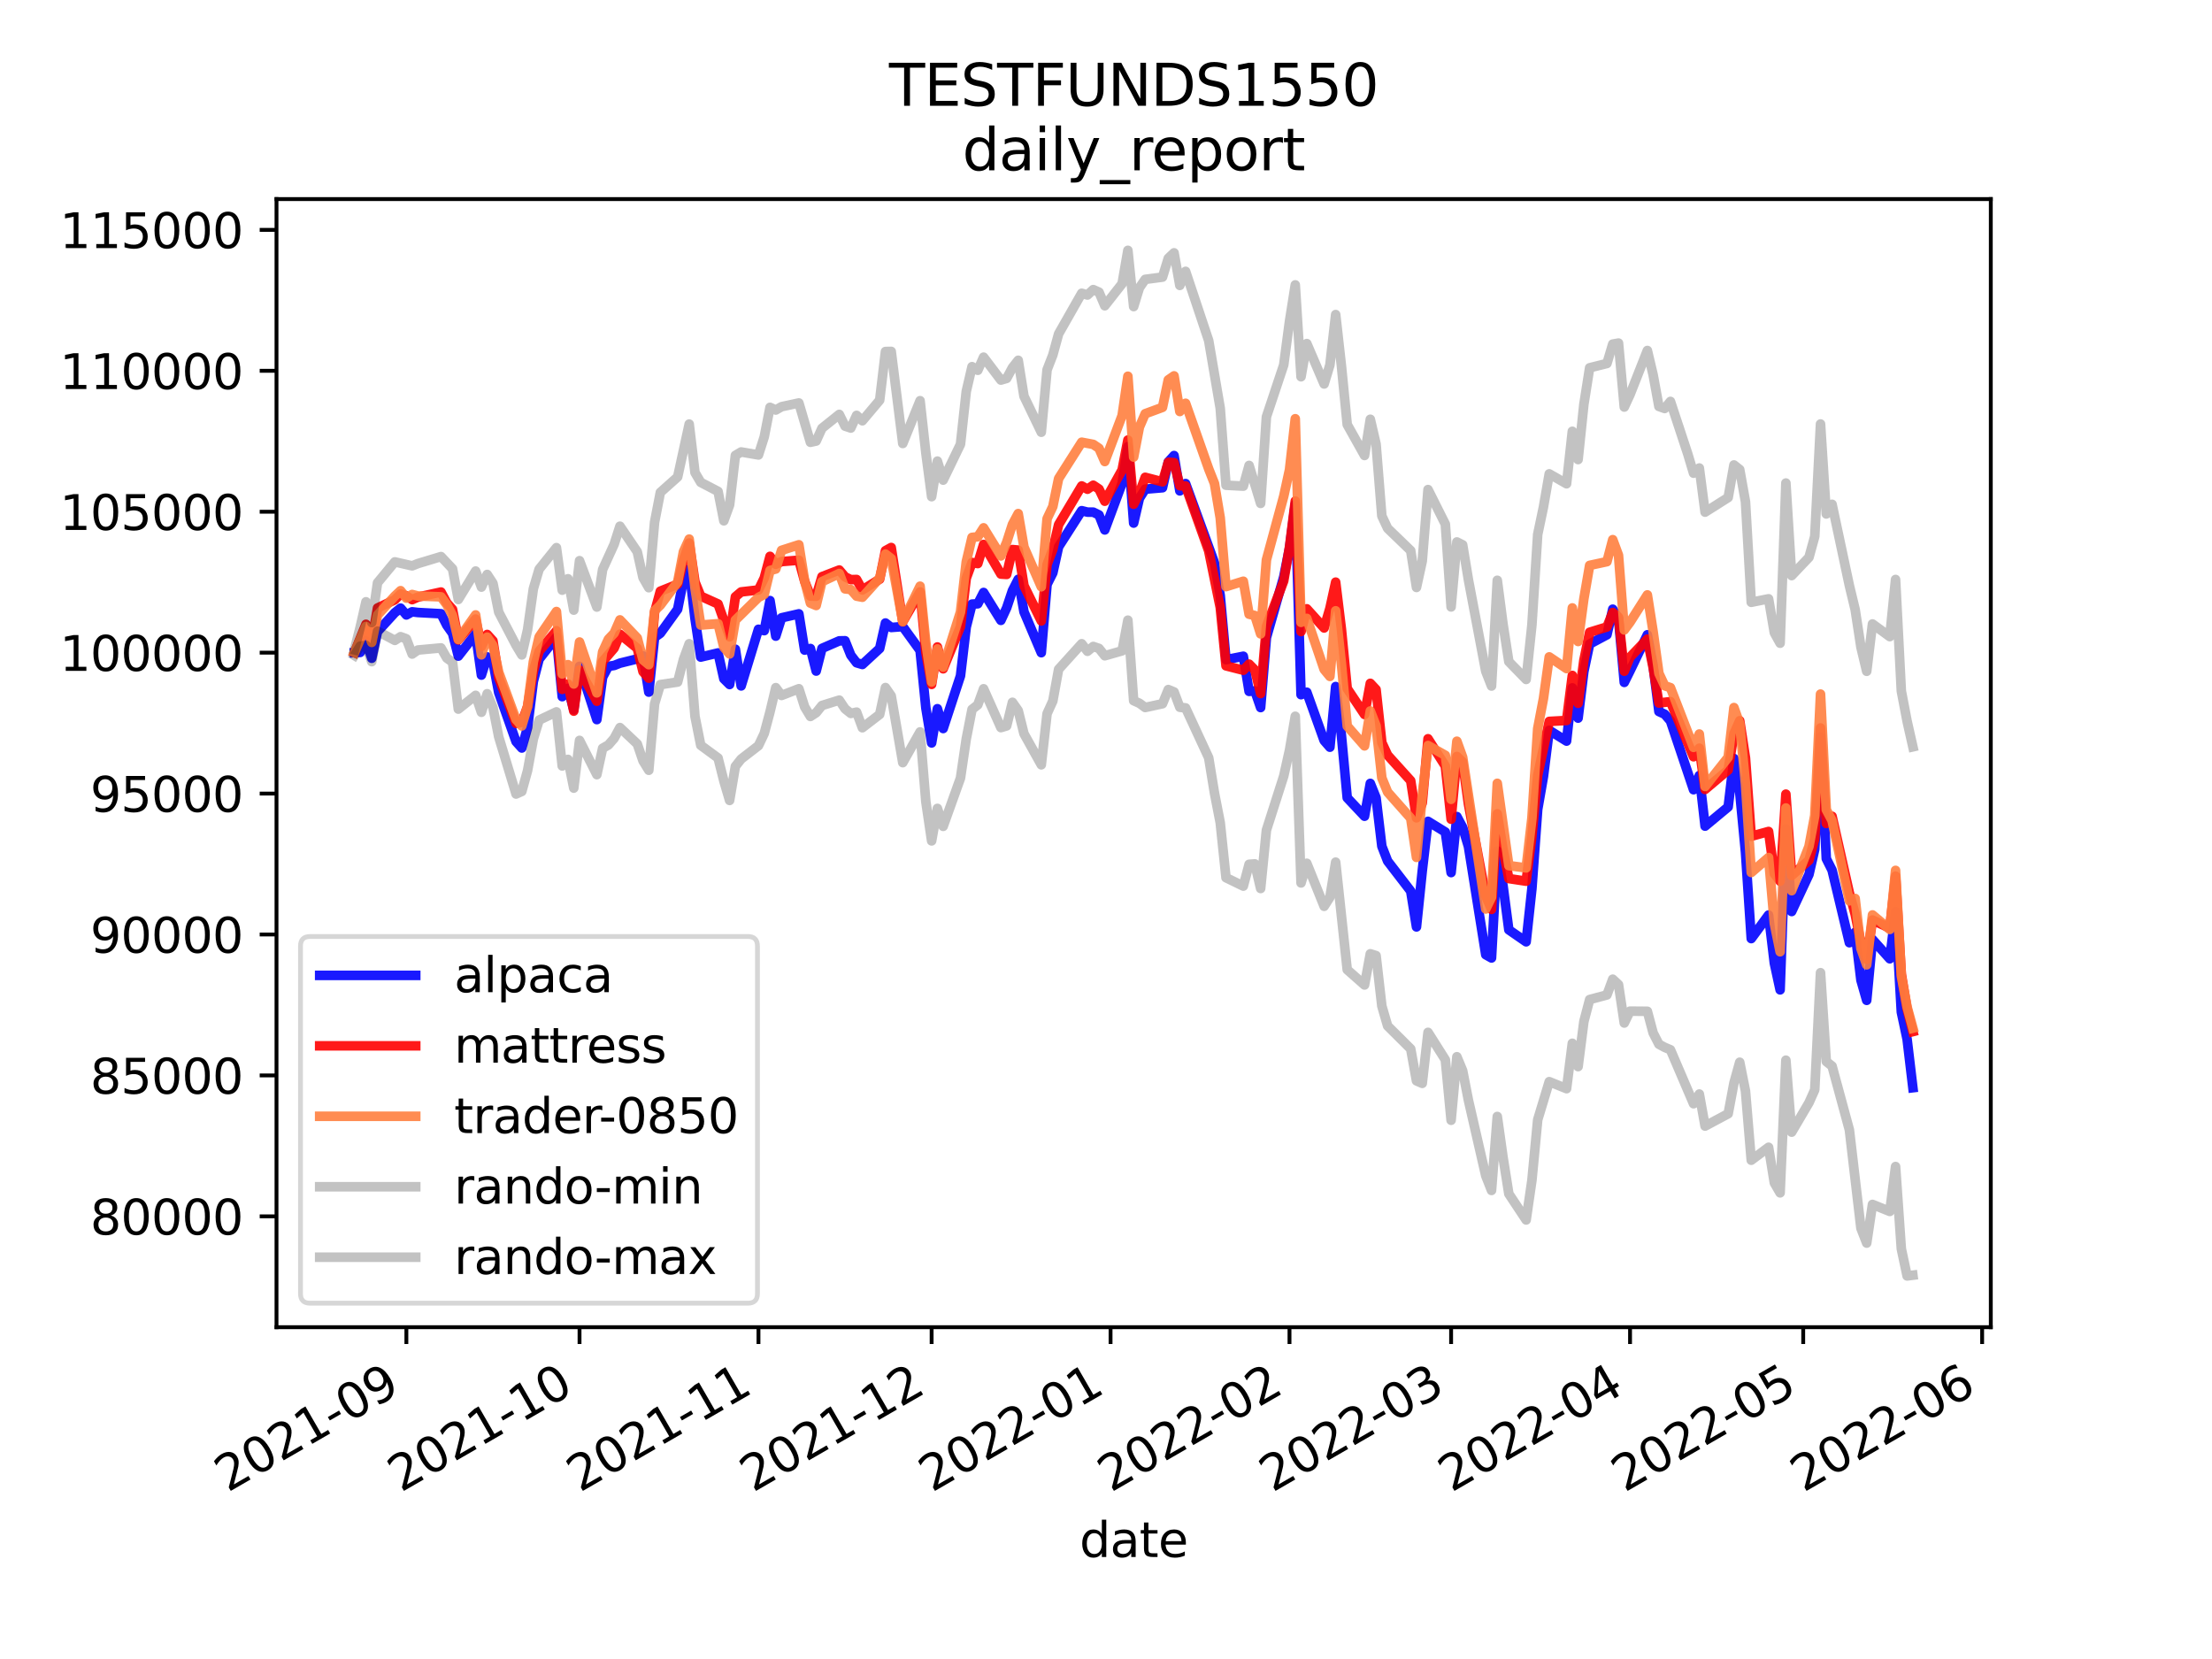 <?xml version="1.0" encoding="utf-8" standalone="no"?>
<!DOCTYPE svg PUBLIC "-//W3C//DTD SVG 1.1//EN"
  "http://www.w3.org/Graphics/SVG/1.1/DTD/svg11.dtd">
<svg height="345.6pt" version="1.1" viewBox="0 0 460.8 345.6" width="460.8pt" xmlns="http://www.w3.org/2000/svg" xmlns:xlink="http://www.w3.org/1999/xlink">
 <defs>
  <style type="text/css">*{stroke-linecap:butt;stroke-linejoin:round;}</style>
 </defs>
 <g id="figure_1">
  <g id="patch_1">
   <path d="M 0 345.6 
L 460.8 345.6 
L 460.8 0 
L 0 0 
z
" style="fill:#ffffff;"/>
  </g>
  <g id="axes_1">
   <g id="patch_2">
    <path d="M 57.6 276.48 
L 414.72 276.48 
L 414.72 41.472 
L 57.6 41.472 
z
" style="fill:#ffffff;"/>
   </g>
   <g id="matplotlib.axis_1">
    <g id="xtick_1">
     <g id="line2d_1">
      <defs>
       <path d="M 0 0 
L 0 3.5 
" id="m9e37eaf650" style="stroke:#000000;stroke-width:0.8;"/>
      </defs>
      <g>
       <use style="stroke:#000000;stroke-width:0.8;" x="84.655" xlink:href="#m9e37eaf650" y="276.48"/>
      </g>
     </g>
     <g id="text_1">
      <!-- 2021-09 -->
      <g transform="translate(47.43 310.952)rotate(-30)scale(0.1 -0.1)">
       <defs>
        <path d="M 1228 531 
L 3431 531 
L 3431 0 
L 469 0 
L 469 531 
Q 828 903 1448 1529 
Q 2069 2156 2228 2338 
Q 2531 2678 2651 2914 
Q 2772 3150 2772 3378 
Q 2772 3750 2511 3984 
Q 2250 4219 1831 4219 
Q 1534 4219 1204 4116 
Q 875 4013 500 3803 
L 500 4441 
Q 881 4594 1212 4672 
Q 1544 4750 1819 4750 
Q 2544 4750 2975 4387 
Q 3406 4025 3406 3419 
Q 3406 3131 3298 2873 
Q 3191 2616 2906 2266 
Q 2828 2175 2409 1742 
Q 1991 1309 1228 531 
z
" id="DejaVuSans-32" transform="scale(0.016)"/>
        <path d="M 2034 4250 
Q 1547 4250 1301 3770 
Q 1056 3291 1056 2328 
Q 1056 1369 1301 889 
Q 1547 409 2034 409 
Q 2525 409 2770 889 
Q 3016 1369 3016 2328 
Q 3016 3291 2770 3770 
Q 2525 4250 2034 4250 
z
M 2034 4750 
Q 2819 4750 3233 4129 
Q 3647 3509 3647 2328 
Q 3647 1150 3233 529 
Q 2819 -91 2034 -91 
Q 1250 -91 836 529 
Q 422 1150 422 2328 
Q 422 3509 836 4129 
Q 1250 4750 2034 4750 
z
" id="DejaVuSans-30" transform="scale(0.016)"/>
        <path d="M 794 531 
L 1825 531 
L 1825 4091 
L 703 3866 
L 703 4441 
L 1819 4666 
L 2450 4666 
L 2450 531 
L 3481 531 
L 3481 0 
L 794 0 
L 794 531 
z
" id="DejaVuSans-31" transform="scale(0.016)"/>
        <path d="M 313 2009 
L 1997 2009 
L 1997 1497 
L 313 1497 
L 313 2009 
z
" id="DejaVuSans-2d" transform="scale(0.016)"/>
        <path d="M 703 97 
L 703 672 
Q 941 559 1184 500 
Q 1428 441 1663 441 
Q 2288 441 2617 861 
Q 2947 1281 2994 2138 
Q 2813 1869 2534 1725 
Q 2256 1581 1919 1581 
Q 1219 1581 811 2004 
Q 403 2428 403 3163 
Q 403 3881 828 4315 
Q 1253 4750 1959 4750 
Q 2769 4750 3195 4129 
Q 3622 3509 3622 2328 
Q 3622 1225 3098 567 
Q 2575 -91 1691 -91 
Q 1453 -91 1209 -44 
Q 966 3 703 97 
z
M 1959 2075 
Q 2384 2075 2632 2365 
Q 2881 2656 2881 3163 
Q 2881 3666 2632 3958 
Q 2384 4250 1959 4250 
Q 1534 4250 1286 3958 
Q 1038 3666 1038 3163 
Q 1038 2656 1286 2365 
Q 1534 2075 1959 2075 
z
" id="DejaVuSans-39" transform="scale(0.016)"/>
       </defs>
       <use xlink:href="#DejaVuSans-32"/>
       <use x="63.623" xlink:href="#DejaVuSans-30"/>
       <use x="127.246" xlink:href="#DejaVuSans-32"/>
       <use x="190.869" xlink:href="#DejaVuSans-31"/>
       <use x="254.492" xlink:href="#DejaVuSans-2d"/>
       <use x="290.576" xlink:href="#DejaVuSans-30"/>
       <use x="354.199" xlink:href="#DejaVuSans-39"/>
      </g>
     </g>
    </g>
    <g id="xtick_2">
     <g id="line2d_2">
      <g>
       <use style="stroke:#000000;stroke-width:0.8;" x="120.727" xlink:href="#m9e37eaf650" y="276.48"/>
      </g>
     </g>
     <g id="text_2">
      <!-- 2021-10 -->
      <g transform="translate(83.502 310.952)rotate(-30)scale(0.1 -0.1)">
       <use xlink:href="#DejaVuSans-32"/>
       <use x="63.623" xlink:href="#DejaVuSans-30"/>
       <use x="127.246" xlink:href="#DejaVuSans-32"/>
       <use x="190.869" xlink:href="#DejaVuSans-31"/>
       <use x="254.492" xlink:href="#DejaVuSans-2d"/>
       <use x="290.576" xlink:href="#DejaVuSans-31"/>
       <use x="354.199" xlink:href="#DejaVuSans-30"/>
      </g>
     </g>
    </g>
    <g id="xtick_3">
     <g id="line2d_3">
      <g>
       <use style="stroke:#000000;stroke-width:0.8;" x="158.002" xlink:href="#m9e37eaf650" y="276.48"/>
      </g>
     </g>
     <g id="text_3">
      <!-- 2021-11 -->
      <g transform="translate(120.778 310.952)rotate(-30)scale(0.1 -0.1)">
       <use xlink:href="#DejaVuSans-32"/>
       <use x="63.623" xlink:href="#DejaVuSans-30"/>
       <use x="127.246" xlink:href="#DejaVuSans-32"/>
       <use x="190.869" xlink:href="#DejaVuSans-31"/>
       <use x="254.492" xlink:href="#DejaVuSans-2d"/>
       <use x="290.576" xlink:href="#DejaVuSans-31"/>
       <use x="354.199" xlink:href="#DejaVuSans-31"/>
      </g>
     </g>
    </g>
    <g id="xtick_4">
     <g id="line2d_4">
      <g>
       <use style="stroke:#000000;stroke-width:0.8;" x="194.075" xlink:href="#m9e37eaf650" y="276.48"/>
      </g>
     </g>
     <g id="text_4">
      <!-- 2021-12 -->
      <g transform="translate(156.85 310.952)rotate(-30)scale(0.1 -0.1)">
       <use xlink:href="#DejaVuSans-32"/>
       <use x="63.623" xlink:href="#DejaVuSans-30"/>
       <use x="127.246" xlink:href="#DejaVuSans-32"/>
       <use x="190.869" xlink:href="#DejaVuSans-31"/>
       <use x="254.492" xlink:href="#DejaVuSans-2d"/>
       <use x="290.576" xlink:href="#DejaVuSans-31"/>
       <use x="354.199" xlink:href="#DejaVuSans-32"/>
      </g>
     </g>
    </g>
    <g id="xtick_5">
     <g id="line2d_5">
      <g>
       <use style="stroke:#000000;stroke-width:0.8;" x="231.35" xlink:href="#m9e37eaf650" y="276.48"/>
      </g>
     </g>
     <g id="text_5">
      <!-- 2022-01 -->
      <g transform="translate(194.125 310.952)rotate(-30)scale(0.1 -0.1)">
       <use xlink:href="#DejaVuSans-32"/>
       <use x="63.623" xlink:href="#DejaVuSans-30"/>
       <use x="127.246" xlink:href="#DejaVuSans-32"/>
       <use x="190.869" xlink:href="#DejaVuSans-32"/>
       <use x="254.492" xlink:href="#DejaVuSans-2d"/>
       <use x="290.576" xlink:href="#DejaVuSans-30"/>
       <use x="354.199" xlink:href="#DejaVuSans-31"/>
      </g>
     </g>
    </g>
    <g id="xtick_6">
     <g id="line2d_6">
      <g>
       <use style="stroke:#000000;stroke-width:0.8;" x="268.625" xlink:href="#m9e37eaf650" y="276.48"/>
      </g>
     </g>
     <g id="text_6">
      <!-- 2022-02 -->
      <g transform="translate(231.401 310.952)rotate(-30)scale(0.1 -0.1)">
       <use xlink:href="#DejaVuSans-32"/>
       <use x="63.623" xlink:href="#DejaVuSans-30"/>
       <use x="127.246" xlink:href="#DejaVuSans-32"/>
       <use x="190.869" xlink:href="#DejaVuSans-32"/>
       <use x="254.492" xlink:href="#DejaVuSans-2d"/>
       <use x="290.576" xlink:href="#DejaVuSans-30"/>
       <use x="354.199" xlink:href="#DejaVuSans-32"/>
      </g>
     </g>
    </g>
    <g id="xtick_7">
     <g id="line2d_7">
      <g>
       <use style="stroke:#000000;stroke-width:0.8;" x="302.293" xlink:href="#m9e37eaf650" y="276.48"/>
      </g>
     </g>
     <g id="text_7">
      <!-- 2022-03 -->
      <g transform="translate(265.069 310.952)rotate(-30)scale(0.1 -0.1)">
       <defs>
        <path d="M 2597 2516 
Q 3050 2419 3304 2112 
Q 3559 1806 3559 1356 
Q 3559 666 3084 287 
Q 2609 -91 1734 -91 
Q 1441 -91 1130 -33 
Q 819 25 488 141 
L 488 750 
Q 750 597 1062 519 
Q 1375 441 1716 441 
Q 2309 441 2620 675 
Q 2931 909 2931 1356 
Q 2931 1769 2642 2001 
Q 2353 2234 1838 2234 
L 1294 2234 
L 1294 2753 
L 1863 2753 
Q 2328 2753 2575 2939 
Q 2822 3125 2822 3475 
Q 2822 3834 2567 4026 
Q 2313 4219 1838 4219 
Q 1578 4219 1281 4162 
Q 984 4106 628 3988 
L 628 4550 
Q 988 4650 1302 4700 
Q 1616 4750 1894 4750 
Q 2613 4750 3031 4423 
Q 3450 4097 3450 3541 
Q 3450 3153 3228 2886 
Q 3006 2619 2597 2516 
z
" id="DejaVuSans-33" transform="scale(0.016)"/>
       </defs>
       <use xlink:href="#DejaVuSans-32"/>
       <use x="63.623" xlink:href="#DejaVuSans-30"/>
       <use x="127.246" xlink:href="#DejaVuSans-32"/>
       <use x="190.869" xlink:href="#DejaVuSans-32"/>
       <use x="254.492" xlink:href="#DejaVuSans-2d"/>
       <use x="290.576" xlink:href="#DejaVuSans-30"/>
       <use x="354.199" xlink:href="#DejaVuSans-33"/>
      </g>
     </g>
    </g>
    <g id="xtick_8">
     <g id="line2d_8">
      <g>
       <use style="stroke:#000000;stroke-width:0.8;" x="339.568" xlink:href="#m9e37eaf650" y="276.48"/>
      </g>
     </g>
     <g id="text_8">
      <!-- 2022-04 -->
      <g transform="translate(302.344 310.952)rotate(-30)scale(0.1 -0.1)">
       <defs>
        <path d="M 2419 4116 
L 825 1625 
L 2419 1625 
L 2419 4116 
z
M 2253 4666 
L 3047 4666 
L 3047 1625 
L 3713 1625 
L 3713 1100 
L 3047 1100 
L 3047 0 
L 2419 0 
L 2419 1100 
L 313 1100 
L 313 1709 
L 2253 4666 
z
" id="DejaVuSans-34" transform="scale(0.016)"/>
       </defs>
       <use xlink:href="#DejaVuSans-32"/>
       <use x="63.623" xlink:href="#DejaVuSans-30"/>
       <use x="127.246" xlink:href="#DejaVuSans-32"/>
       <use x="190.869" xlink:href="#DejaVuSans-32"/>
       <use x="254.492" xlink:href="#DejaVuSans-2d"/>
       <use x="290.576" xlink:href="#DejaVuSans-30"/>
       <use x="354.199" xlink:href="#DejaVuSans-34"/>
      </g>
     </g>
    </g>
    <g id="xtick_9">
     <g id="line2d_9">
      <g>
       <use style="stroke:#000000;stroke-width:0.8;" x="375.641" xlink:href="#m9e37eaf650" y="276.48"/>
      </g>
     </g>
     <g id="text_9">
      <!-- 2022-05 -->
      <g transform="translate(338.416 310.952)rotate(-30)scale(0.1 -0.1)">
       <defs>
        <path d="M 691 4666 
L 3169 4666 
L 3169 4134 
L 1269 4134 
L 1269 2991 
Q 1406 3038 1543 3061 
Q 1681 3084 1819 3084 
Q 2600 3084 3056 2656 
Q 3513 2228 3513 1497 
Q 3513 744 3044 326 
Q 2575 -91 1722 -91 
Q 1428 -91 1123 -41 
Q 819 9 494 109 
L 494 744 
Q 775 591 1075 516 
Q 1375 441 1709 441 
Q 2250 441 2565 725 
Q 2881 1009 2881 1497 
Q 2881 1984 2565 2268 
Q 2250 2553 1709 2553 
Q 1456 2553 1204 2497 
Q 953 2441 691 2322 
L 691 4666 
z
" id="DejaVuSans-35" transform="scale(0.016)"/>
       </defs>
       <use xlink:href="#DejaVuSans-32"/>
       <use x="63.623" xlink:href="#DejaVuSans-30"/>
       <use x="127.246" xlink:href="#DejaVuSans-32"/>
       <use x="190.869" xlink:href="#DejaVuSans-32"/>
       <use x="254.492" xlink:href="#DejaVuSans-2d"/>
       <use x="290.576" xlink:href="#DejaVuSans-30"/>
       <use x="354.199" xlink:href="#DejaVuSans-35"/>
      </g>
     </g>
    </g>
    <g id="xtick_10">
     <g id="line2d_10">
      <g>
       <use style="stroke:#000000;stroke-width:0.8;" x="412.916" xlink:href="#m9e37eaf650" y="276.48"/>
      </g>
     </g>
     <g id="text_10">
      <!-- 2022-06 -->
      <g transform="translate(375.692 310.952)rotate(-30)scale(0.1 -0.1)">
       <defs>
        <path d="M 2113 2584 
Q 1688 2584 1439 2293 
Q 1191 2003 1191 1497 
Q 1191 994 1439 701 
Q 1688 409 2113 409 
Q 2538 409 2786 701 
Q 3034 994 3034 1497 
Q 3034 2003 2786 2293 
Q 2538 2584 2113 2584 
z
M 3366 4563 
L 3366 3988 
Q 3128 4100 2886 4159 
Q 2644 4219 2406 4219 
Q 1781 4219 1451 3797 
Q 1122 3375 1075 2522 
Q 1259 2794 1537 2939 
Q 1816 3084 2150 3084 
Q 2853 3084 3261 2657 
Q 3669 2231 3669 1497 
Q 3669 778 3244 343 
Q 2819 -91 2113 -91 
Q 1303 -91 875 529 
Q 447 1150 447 2328 
Q 447 3434 972 4092 
Q 1497 4750 2381 4750 
Q 2619 4750 2861 4703 
Q 3103 4656 3366 4563 
z
" id="DejaVuSans-36" transform="scale(0.016)"/>
       </defs>
       <use xlink:href="#DejaVuSans-32"/>
       <use x="63.623" xlink:href="#DejaVuSans-30"/>
       <use x="127.246" xlink:href="#DejaVuSans-32"/>
       <use x="190.869" xlink:href="#DejaVuSans-32"/>
       <use x="254.492" xlink:href="#DejaVuSans-2d"/>
       <use x="290.576" xlink:href="#DejaVuSans-30"/>
       <use x="354.199" xlink:href="#DejaVuSans-36"/>
      </g>
     </g>
    </g>
    <g id="text_11">
     <!-- date -->
     <g transform="translate(224.885 324.351)scale(0.1 -0.1)">
      <defs>
       <path d="M 2906 2969 
L 2906 4863 
L 3481 4863 
L 3481 0 
L 2906 0 
L 2906 525 
Q 2725 213 2448 61 
Q 2172 -91 1784 -91 
Q 1150 -91 751 415 
Q 353 922 353 1747 
Q 353 2572 751 3078 
Q 1150 3584 1784 3584 
Q 2172 3584 2448 3432 
Q 2725 3281 2906 2969 
z
M 947 1747 
Q 947 1113 1208 752 
Q 1469 391 1925 391 
Q 2381 391 2643 752 
Q 2906 1113 2906 1747 
Q 2906 2381 2643 2742 
Q 2381 3103 1925 3103 
Q 1469 3103 1208 2742 
Q 947 2381 947 1747 
z
" id="DejaVuSans-64" transform="scale(0.016)"/>
       <path d="M 2194 1759 
Q 1497 1759 1228 1600 
Q 959 1441 959 1056 
Q 959 750 1161 570 
Q 1363 391 1709 391 
Q 2188 391 2477 730 
Q 2766 1069 2766 1631 
L 2766 1759 
L 2194 1759 
z
M 3341 1997 
L 3341 0 
L 2766 0 
L 2766 531 
Q 2569 213 2275 61 
Q 1981 -91 1556 -91 
Q 1019 -91 701 211 
Q 384 513 384 1019 
Q 384 1609 779 1909 
Q 1175 2209 1959 2209 
L 2766 2209 
L 2766 2266 
Q 2766 2663 2505 2880 
Q 2244 3097 1772 3097 
Q 1472 3097 1187 3025 
Q 903 2953 641 2809 
L 641 3341 
Q 956 3463 1253 3523 
Q 1550 3584 1831 3584 
Q 2591 3584 2966 3190 
Q 3341 2797 3341 1997 
z
" id="DejaVuSans-61" transform="scale(0.016)"/>
       <path d="M 1172 4494 
L 1172 3500 
L 2356 3500 
L 2356 3053 
L 1172 3053 
L 1172 1153 
Q 1172 725 1289 603 
Q 1406 481 1766 481 
L 2356 481 
L 2356 0 
L 1766 0 
Q 1100 0 847 248 
Q 594 497 594 1153 
L 594 3053 
L 172 3053 
L 172 3500 
L 594 3500 
L 594 4494 
L 1172 4494 
z
" id="DejaVuSans-74" transform="scale(0.016)"/>
       <path d="M 3597 1894 
L 3597 1613 
L 953 1613 
Q 991 1019 1311 708 
Q 1631 397 2203 397 
Q 2534 397 2845 478 
Q 3156 559 3463 722 
L 3463 178 
Q 3153 47 2828 -22 
Q 2503 -91 2169 -91 
Q 1331 -91 842 396 
Q 353 884 353 1716 
Q 353 2575 817 3079 
Q 1281 3584 2069 3584 
Q 2775 3584 3186 3129 
Q 3597 2675 3597 1894 
z
M 3022 2063 
Q 3016 2534 2758 2815 
Q 2500 3097 2075 3097 
Q 1594 3097 1305 2825 
Q 1016 2553 972 2059 
L 3022 2063 
z
" id="DejaVuSans-65" transform="scale(0.016)"/>
      </defs>
      <use xlink:href="#DejaVuSans-64"/>
      <use x="63.477" xlink:href="#DejaVuSans-61"/>
      <use x="124.756" xlink:href="#DejaVuSans-74"/>
      <use x="163.965" xlink:href="#DejaVuSans-65"/>
     </g>
    </g>
   </g>
   <g id="matplotlib.axis_2">
    <g id="ytick_1">
     <g id="line2d_11">
      <defs>
       <path d="M 0 0 
L -3.5 0 
" id="m2af6ec11d7" style="stroke:#000000;stroke-width:0.8;"/>
      </defs>
      <g>
       <use style="stroke:#000000;stroke-width:0.8;" x="57.6" xlink:href="#m2af6ec11d7" y="253.387"/>
      </g>
     </g>
     <g id="text_12">
      <!-- 80000 -->
      <g transform="translate(18.788 257.186)scale(0.1 -0.1)">
       <defs>
        <path d="M 2034 2216 
Q 1584 2216 1326 1975 
Q 1069 1734 1069 1313 
Q 1069 891 1326 650 
Q 1584 409 2034 409 
Q 2484 409 2743 651 
Q 3003 894 3003 1313 
Q 3003 1734 2745 1975 
Q 2488 2216 2034 2216 
z
M 1403 2484 
Q 997 2584 770 2862 
Q 544 3141 544 3541 
Q 544 4100 942 4425 
Q 1341 4750 2034 4750 
Q 2731 4750 3128 4425 
Q 3525 4100 3525 3541 
Q 3525 3141 3298 2862 
Q 3072 2584 2669 2484 
Q 3125 2378 3379 2068 
Q 3634 1759 3634 1313 
Q 3634 634 3220 271 
Q 2806 -91 2034 -91 
Q 1263 -91 848 271 
Q 434 634 434 1313 
Q 434 1759 690 2068 
Q 947 2378 1403 2484 
z
M 1172 3481 
Q 1172 3119 1398 2916 
Q 1625 2713 2034 2713 
Q 2441 2713 2670 2916 
Q 2900 3119 2900 3481 
Q 2900 3844 2670 4047 
Q 2441 4250 2034 4250 
Q 1625 4250 1398 4047 
Q 1172 3844 1172 3481 
z
" id="DejaVuSans-38" transform="scale(0.016)"/>
       </defs>
       <use xlink:href="#DejaVuSans-38"/>
       <use x="63.623" xlink:href="#DejaVuSans-30"/>
       <use x="127.246" xlink:href="#DejaVuSans-30"/>
       <use x="190.869" xlink:href="#DejaVuSans-30"/>
       <use x="254.492" xlink:href="#DejaVuSans-30"/>
      </g>
     </g>
    </g>
    <g id="ytick_2">
     <g id="line2d_12">
      <g>
       <use style="stroke:#000000;stroke-width:0.8;" x="57.6" xlink:href="#m2af6ec11d7" y="224.029"/>
      </g>
     </g>
     <g id="text_13">
      <!-- 85000 -->
      <g transform="translate(18.788 227.829)scale(0.1 -0.1)">
       <use xlink:href="#DejaVuSans-38"/>
       <use x="63.623" xlink:href="#DejaVuSans-35"/>
       <use x="127.246" xlink:href="#DejaVuSans-30"/>
       <use x="190.869" xlink:href="#DejaVuSans-30"/>
       <use x="254.492" xlink:href="#DejaVuSans-30"/>
      </g>
     </g>
    </g>
    <g id="ytick_3">
     <g id="line2d_13">
      <g>
       <use style="stroke:#000000;stroke-width:0.8;" x="57.6" xlink:href="#m2af6ec11d7" y="194.672"/>
      </g>
     </g>
     <g id="text_14">
      <!-- 90000 -->
      <g transform="translate(18.788 198.471)scale(0.1 -0.1)">
       <use xlink:href="#DejaVuSans-39"/>
       <use x="63.623" xlink:href="#DejaVuSans-30"/>
       <use x="127.246" xlink:href="#DejaVuSans-30"/>
       <use x="190.869" xlink:href="#DejaVuSans-30"/>
       <use x="254.492" xlink:href="#DejaVuSans-30"/>
      </g>
     </g>
    </g>
    <g id="ytick_4">
     <g id="line2d_14">
      <g>
       <use style="stroke:#000000;stroke-width:0.8;" x="57.6" xlink:href="#m2af6ec11d7" y="165.315"/>
      </g>
     </g>
     <g id="text_15">
      <!-- 95000 -->
      <g transform="translate(18.788 169.114)scale(0.1 -0.1)">
       <use xlink:href="#DejaVuSans-39"/>
       <use x="63.623" xlink:href="#DejaVuSans-35"/>
       <use x="127.246" xlink:href="#DejaVuSans-30"/>
       <use x="190.869" xlink:href="#DejaVuSans-30"/>
       <use x="254.492" xlink:href="#DejaVuSans-30"/>
      </g>
     </g>
    </g>
    <g id="ytick_5">
     <g id="line2d_15">
      <g>
       <use style="stroke:#000000;stroke-width:0.8;" x="57.6" xlink:href="#m2af6ec11d7" y="135.958"/>
      </g>
     </g>
     <g id="text_16">
      <!-- 100000 -->
      <g transform="translate(12.425 139.757)scale(0.1 -0.1)">
       <use xlink:href="#DejaVuSans-31"/>
       <use x="63.623" xlink:href="#DejaVuSans-30"/>
       <use x="127.246" xlink:href="#DejaVuSans-30"/>
       <use x="190.869" xlink:href="#DejaVuSans-30"/>
       <use x="254.492" xlink:href="#DejaVuSans-30"/>
       <use x="318.115" xlink:href="#DejaVuSans-30"/>
      </g>
     </g>
    </g>
    <g id="ytick_6">
     <g id="line2d_16">
      <g>
       <use style="stroke:#000000;stroke-width:0.8;" x="57.6" xlink:href="#m2af6ec11d7" y="106.6"/>
      </g>
     </g>
     <g id="text_17">
      <!-- 105000 -->
      <g transform="translate(12.425 110.399)scale(0.1 -0.1)">
       <use xlink:href="#DejaVuSans-31"/>
       <use x="63.623" xlink:href="#DejaVuSans-30"/>
       <use x="127.246" xlink:href="#DejaVuSans-35"/>
       <use x="190.869" xlink:href="#DejaVuSans-30"/>
       <use x="254.492" xlink:href="#DejaVuSans-30"/>
       <use x="318.115" xlink:href="#DejaVuSans-30"/>
      </g>
     </g>
    </g>
    <g id="ytick_7">
     <g id="line2d_17">
      <g>
       <use style="stroke:#000000;stroke-width:0.8;" x="57.6" xlink:href="#m2af6ec11d7" y="77.243"/>
      </g>
     </g>
     <g id="text_18">
      <!-- 110000 -->
      <g transform="translate(12.425 81.042)scale(0.1 -0.1)">
       <use xlink:href="#DejaVuSans-31"/>
       <use x="63.623" xlink:href="#DejaVuSans-31"/>
       <use x="127.246" xlink:href="#DejaVuSans-30"/>
       <use x="190.869" xlink:href="#DejaVuSans-30"/>
       <use x="254.492" xlink:href="#DejaVuSans-30"/>
       <use x="318.115" xlink:href="#DejaVuSans-30"/>
      </g>
     </g>
    </g>
    <g id="ytick_8">
     <g id="line2d_18">
      <g>
       <use style="stroke:#000000;stroke-width:0.8;" x="57.6" xlink:href="#m2af6ec11d7" y="47.886"/>
      </g>
     </g>
     <g id="text_19">
      <!-- 115000 -->
      <g transform="translate(12.425 51.685)scale(0.1 -0.1)">
       <use xlink:href="#DejaVuSans-31"/>
       <use x="63.623" xlink:href="#DejaVuSans-31"/>
       <use x="127.246" xlink:href="#DejaVuSans-35"/>
       <use x="190.869" xlink:href="#DejaVuSans-30"/>
       <use x="254.492" xlink:href="#DejaVuSans-30"/>
       <use x="318.115" xlink:href="#DejaVuSans-30"/>
      </g>
     </g>
    </g>
   </g>
   <g id="line2d_19">
    <path clip-path="url(#p6e6c7362f1)" d="M 73.833 135.958 
L 75.035 135.913 
L 76.238 133.523 
L 77.44 137.123 
L 78.642 131.577 
L 82.25 127.633 
L 83.452 126.687 
L 84.655 128.1 
L 85.857 127.45 
L 87.059 127.594 
L 91.869 127.854 
L 93.072 130.248 
L 94.274 131.943 
L 95.476 136.681 
L 99.084 132.062 
L 100.286 140.64 
L 101.488 136.843 
L 102.691 137.897 
L 103.893 144.281 
L 107.501 154.481 
L 108.703 155.82 
L 109.905 151.527 
L 111.108 141.939 
L 112.31 137.307 
L 115.918 132.72 
L 117.12 145.126 
L 118.322 143.39 
L 119.525 147.846 
L 120.727 138.801 
L 124.335 149.907 
L 125.537 141.062 
L 126.739 138.813 
L 127.942 138.629 
L 129.144 138.152 
L 132.752 137.259 
L 133.954 136.647 
L 135.156 144.18 
L 136.359 132.785 
L 137.561 131.92 
L 141.168 126.915 
L 142.371 120.858 
L 143.573 118.556 
L 144.776 128.853 
L 145.978 136.881 
L 149.585 136.021 
L 150.788 141.401 
L 151.99 142.596 
L 153.193 135.244 
L 154.395 142.89 
L 158.002 131.092 
L 159.205 131.375 
L 160.407 125.112 
L 161.61 132.516 
L 162.812 128.7 
L 166.419 127.875 
L 167.622 135.425 
L 168.824 135.097 
L 170.027 139.792 
L 171.229 135.075 
L 174.836 133.503 
L 176.039 133.48 
L 177.241 136.491 
L 178.444 138.065 
L 179.646 138.423 
L 183.253 135.093 
L 184.456 129.783 
L 185.658 130.714 
L 188.063 130.532 
L 191.67 135.504 
L 192.873 147.493 
L 194.075 154.766 
L 195.278 147.64 
L 196.48 151.765 
L 200.087 140.791 
L 201.29 130.607 
L 202.492 125.849 
L 203.695 125.774 
L 204.897 123.425 
L 208.504 129.232 
L 209.707 126.628 
L 210.909 123.037 
L 212.112 120.68 
L 213.314 127.455 
L 216.921 135.968 
L 218.124 121.73 
L 219.326 119.339 
L 220.528 113.9 
L 225.338 106.387 
L 226.541 106.687 
L 227.743 106.691 
L 228.945 107.281 
L 230.148 110.393 
L 233.755 100.687 
L 234.958 93.031 
L 236.16 108.965 
L 237.362 103.799 
L 238.565 101.904 
L 242.172 101.603 
L 243.375 96.228 
L 244.577 94.899 
L 245.779 102.258 
L 246.982 100.733 
L 252.994 117.236 
L 254.196 124.058 
L 255.399 137.424 
L 259.006 136.707 
L 260.208 144.024 
L 261.411 143.92 
L 262.613 147.399 
L 263.816 132.839 
L 267.423 120.199 
L 268.625 114.181 
L 269.828 105.018 
L 271.03 144.717 
L 272.233 144.206 
L 275.84 154.272 
L 277.042 155.655 
L 278.245 143.023 
L 279.447 153.238 
L 280.65 166.2 
L 284.257 170.035 
L 285.459 163.193 
L 286.662 166.195 
L 287.864 176.283 
L 289.067 179.379 
L 293.876 185.626 
L 295.079 193.093 
L 296.281 181.459 
L 297.484 171.102 
L 301.091 173.33 
L 302.293 181.774 
L 303.496 170.105 
L 304.698 172.357 
L 305.901 176.336 
L 309.508 198.883 
L 310.71 199.562 
L 311.913 177.264 
L 313.115 184.554 
L 314.318 193.701 
L 317.925 196.194 
L 319.127 185.088 
L 320.33 168.608 
L 321.532 161.742 
L 322.735 152.136 
L 326.342 154.382 
L 327.544 143.3 
L 328.747 149.596 
L 329.949 139.869 
L 331.152 134.162 
L 334.759 132.23 
L 335.961 126.906 
L 337.164 128.826 
L 338.366 142.157 
L 339.568 139.742 
L 343.176 132.235 
L 344.378 138.644 
L 345.581 148.225 
L 346.783 148.78 
L 347.985 150.174 
L 352.795 164.513 
L 353.998 161.559 
L 355.2 172.096 
L 360.01 168.099 
L 361.212 158.005 
L 362.415 165.026 
L 363.617 177.541 
L 364.819 195.523 
L 368.427 190.614 
L 369.629 200.66 
L 370.832 206.206 
L 372.034 172.696 
L 373.236 189.884 
L 376.844 182.168 
L 378.046 176.923 
L 379.248 153.568 
L 380.451 178.872 
L 381.653 181.271 
L 385.261 196.383 
L 386.463 194.217 
L 387.665 204.185 
L 388.868 208.386 
L 390.07 195.714 
L 393.678 199.729 
L 394.88 189.912 
L 396.082 210.836 
L 397.285 216.487 
L 398.487 226.591 
L 398.487 226.591 
" style="fill:none;stroke:#0000ff;stroke-linecap:square;stroke-opacity:0.9;stroke-width:2;"/>
   </g>
   <g id="line2d_20">
    <path clip-path="url(#p6e6c7362f1)" d="M 73.833 135.958 
L 76.238 130.053 
L 77.44 133.68 
L 78.642 126.661 
L 82.25 124.946 
L 83.452 123.724 
L 84.655 124.13 
L 85.857 124.916 
L 87.059 124.387 
L 91.869 123.332 
L 93.072 125.596 
L 94.274 126.959 
L 95.476 133.31 
L 99.084 128.968 
L 100.286 134.676 
L 101.488 132.171 
L 102.691 133.496 
L 103.893 141.196 
L 107.501 150.685 
L 108.703 150.485 
L 109.905 147.186 
L 111.108 139.81 
L 112.31 135.667 
L 115.918 131.401 
L 117.12 143.603 
L 118.322 142.479 
L 119.525 148.141 
L 120.727 139.569 
L 124.335 146.08 
L 125.537 137.813 
L 127.942 135.009 
L 129.144 132.121 
L 132.752 135.051 
L 133.954 139.926 
L 135.156 141.278 
L 136.359 127.564 
L 137.561 123.151 
L 141.168 121.706 
L 142.371 116.736 
L 143.573 113.125 
L 144.776 121.223 
L 145.978 124.189 
L 149.585 125.821 
L 151.99 132.649 
L 153.193 124.324 
L 154.395 123.307 
L 158.002 122.894 
L 159.205 120.417 
L 160.407 115.897 
L 161.61 117.547 
L 162.812 116.988 
L 166.419 116.701 
L 167.622 121.086 
L 168.824 124.165 
L 170.027 124.203 
L 171.229 120.132 
L 174.836 118.744 
L 176.039 120.171 
L 177.241 120.749 
L 178.444 120.719 
L 179.646 122.898 
L 183.253 120.65 
L 184.456 114.717 
L 185.658 114.055 
L 188.063 129.537 
L 191.67 123.305 
L 192.873 135.904 
L 194.075 142.575 
L 195.278 134.775 
L 196.48 139.318 
L 200.087 130.536 
L 201.29 120.473 
L 202.492 117.181 
L 203.695 117.398 
L 204.897 113.42 
L 208.504 119.587 
L 209.707 119.664 
L 210.909 114.486 
L 212.112 114.595 
L 213.314 122.013 
L 216.921 129.36 
L 218.124 117.601 
L 219.326 114.433 
L 220.528 109.289 
L 225.338 101.232 
L 226.541 101.913 
L 227.743 101.084 
L 228.945 101.882 
L 230.148 104.412 
L 233.755 97.897 
L 234.958 91.67 
L 236.16 105.041 
L 237.362 102.717 
L 238.565 99.431 
L 242.172 100.369 
L 243.375 96.305 
L 244.577 96.381 
L 245.779 101.183 
L 246.982 101.254 
L 251.792 114.761 
L 254.196 126.528 
L 255.399 138.704 
L 259.006 139.626 
L 260.208 138.35 
L 261.411 139.567 
L 262.613 144.483 
L 263.816 130.51 
L 267.423 121.028 
L 268.625 113.934 
L 269.828 104.382 
L 271.03 131.565 
L 272.233 126.828 
L 275.84 130.815 
L 277.042 126.736 
L 278.245 121.273 
L 279.447 131.117 
L 280.65 143.44 
L 284.257 148.839 
L 285.459 142.351 
L 286.662 143.639 
L 287.864 154.702 
L 289.067 157.308 
L 293.876 162.635 
L 295.079 170.367 
L 296.281 167.288 
L 297.484 153.898 
L 301.091 159.589 
L 302.293 170.656 
L 303.496 157.584 
L 304.698 158.747 
L 305.901 167.478 
L 309.508 186.673 
L 310.71 189.446 
L 311.913 169.537 
L 313.115 176.959 
L 314.318 183.024 
L 317.925 183.569 
L 319.127 174.204 
L 320.33 161.513 
L 322.735 150.283 
L 326.342 150.088 
L 327.544 140.706 
L 328.747 146.509 
L 329.949 137.563 
L 331.152 131.713 
L 334.759 130.605 
L 335.961 127.607 
L 337.164 128.591 
L 338.366 139.82 
L 339.568 136.889 
L 343.176 133.136 
L 344.378 139.101 
L 345.581 146.452 
L 347.985 146.163 
L 352.795 157.645 
L 353.998 155.865 
L 355.2 164.455 
L 360.01 160.404 
L 361.212 152.852 
L 362.415 150.141 
L 363.617 157.917 
L 364.819 174.21 
L 368.427 173.212 
L 369.629 181.999 
L 370.832 183.579 
L 372.034 165.435 
L 373.236 182.395 
L 376.844 179.204 
L 378.046 174.708 
L 379.248 151.648 
L 380.451 171.543 
L 381.653 170.047 
L 385.261 186.017 
L 386.463 190.452 
L 387.665 196.401 
L 388.868 199.843 
L 390.07 191.659 
L 393.678 193.354 
L 394.88 182.514 
L 396.082 202.918 
L 397.285 210.151 
L 398.487 214.895 
L 398.487 214.895 
" style="fill:none;stroke:#ff0000;stroke-linecap:square;stroke-opacity:0.9;stroke-width:2;"/>
   </g>
   <g id="line2d_21">
    <path clip-path="url(#p6e6c7362f1)" d="M 73.833 135.958 
L 76.238 130.496 
L 77.44 133.824 
L 78.642 128.133 
L 82.25 124.176 
L 83.452 123.048 
L 84.655 124.602 
L 85.857 123.843 
L 87.059 124.157 
L 91.869 124.334 
L 93.072 125.951 
L 94.274 128.242 
L 95.476 133.219 
L 99.084 128.1 
L 100.286 136.41 
L 101.488 132.726 
L 102.691 134.471 
L 103.893 140.057 
L 107.501 149.903 
L 108.703 151.226 
L 109.905 147.151 
L 111.108 137.863 
L 112.31 132.682 
L 115.918 127.393 
L 117.12 140.396 
L 118.322 138.458 
L 119.525 142.48 
L 120.727 133.745 
L 124.335 144.333 
L 125.537 135.799 
L 126.739 133.159 
L 127.942 131.893 
L 129.144 129.135 
L 132.752 132.907 
L 133.954 137.468 
L 135.156 138.467 
L 136.359 127.232 
L 137.561 126.063 
L 141.168 121.241 
L 142.371 114.943 
L 143.573 112.305 
L 144.776 122.495 
L 145.978 130.213 
L 149.585 129.928 
L 150.788 134.841 
L 151.99 136.229 
L 153.193 129.182 
L 158.002 124.451 
L 159.205 123.823 
L 160.407 118.843 
L 161.61 118.53 
L 162.812 114.646 
L 166.419 113.487 
L 167.622 121.021 
L 168.824 125.635 
L 170.027 126.136 
L 171.229 121.171 
L 174.836 119.476 
L 176.039 122.67 
L 177.241 122.807 
L 178.444 124.185 
L 179.646 124.416 
L 183.253 120.421 
L 184.456 115.425 
L 185.658 116.361 
L 188.063 129.505 
L 191.67 122.114 
L 192.873 133.884 
L 194.075 142.055 
L 195.278 135.192 
L 196.48 138.969 
L 200.087 127.495 
L 201.29 117.04 
L 202.492 111.951 
L 203.695 111.825 
L 204.897 109.959 
L 208.504 115.809 
L 209.707 112.966 
L 210.909 109.242 
L 212.112 106.991 
L 213.314 113.966 
L 216.921 122.234 
L 218.124 108.062 
L 219.326 105.518 
L 220.528 99.693 
L 225.338 92.123 
L 227.743 92.577 
L 228.945 93.394 
L 230.148 96.145 
L 233.755 86.576 
L 234.958 78.381 
L 236.16 95.214 
L 237.362 88.966 
L 238.565 86.188 
L 242.172 84.858 
L 243.375 79.137 
L 244.577 78.303 
L 245.779 85.721 
L 246.982 84.015 
L 251.792 97.681 
L 252.994 100.723 
L 254.196 107.888 
L 255.399 122.203 
L 259.006 121.083 
L 260.208 127.946 
L 261.411 128.226 
L 262.613 132.049 
L 263.816 116.65 
L 267.423 103.384 
L 268.625 97.867 
L 269.828 87.232 
L 271.03 129.649 
L 272.233 128.825 
L 275.84 139.449 
L 277.042 140.906 
L 278.245 127.244 
L 279.447 138.325 
L 280.65 151.259 
L 284.257 155.379 
L 285.459 148.11 
L 286.662 151.216 
L 287.864 162.058 
L 289.067 165.013 
L 293.876 170.44 
L 295.079 178.605 
L 296.281 165.77 
L 297.484 155.31 
L 301.091 157.35 
L 302.293 166.509 
L 303.496 154.412 
L 304.698 157.748 
L 309.508 189.357 
L 310.71 186.917 
L 311.913 163.18 
L 314.318 180.322 
L 317.925 180.794 
L 319.127 170.42 
L 320.33 151.787 
L 321.532 145.513 
L 322.735 136.843 
L 326.342 139.276 
L 327.544 126.642 
L 328.747 133.632 
L 329.949 124.738 
L 331.152 117.778 
L 334.759 117.003 
L 335.961 112.424 
L 337.164 115.675 
L 338.366 131.225 
L 339.568 129.607 
L 343.176 123.929 
L 344.378 131.583 
L 345.581 140.277 
L 346.783 142.852 
L 347.985 143.249 
L 352.795 155.687 
L 353.998 152.91 
L 355.2 163.834 
L 360.01 157.761 
L 361.212 147.4 
L 362.415 150.77 
L 363.617 163.317 
L 364.819 181.756 
L 368.427 178.638 
L 369.629 192.387 
L 370.832 198.266 
L 372.034 168.319 
L 373.236 185.544 
L 376.844 176.328 
L 378.046 169.903 
L 379.248 144.593 
L 380.451 168.682 
L 381.653 170.945 
L 385.261 187.66 
L 386.463 187.165 
L 387.665 197.588 
L 388.868 200.982 
L 390.07 190.595 
L 393.678 193.624 
L 394.88 181.318 
L 396.082 203.314 
L 397.285 209.769 
L 398.487 214.177 
L 398.487 214.177 
" style="fill:none;stroke:#ff8040;stroke-linecap:square;stroke-opacity:0.9;stroke-width:2;"/>
   </g>
   <g id="line2d_22">
    <path clip-path="url(#p6e6c7362f1)" d="M 73.833 136.545 
L 75.035 134.612 
L 76.238 134.431 
L 77.44 137.835 
L 78.642 131.484 
L 82.25 133.404 
L 83.452 132.631 
L 84.655 133.087 
L 85.857 136.25 
L 87.059 135.413 
L 91.869 134.971 
L 93.072 137.085 
L 94.274 137.95 
L 95.476 147.719 
L 99.084 144.854 
L 100.286 148.378 
L 101.488 144.516 
L 102.691 147.374 
L 103.893 153.509 
L 107.501 165.407 
L 108.703 164.866 
L 109.905 160.52 
L 111.108 153.93 
L 112.31 150.009 
L 115.918 148.296 
L 117.12 159.565 
L 118.322 158.199 
L 119.525 164.175 
L 120.727 154.239 
L 124.335 161.374 
L 125.537 155.873 
L 126.739 155.192 
L 127.942 153.805 
L 129.144 151.565 
L 132.752 154.971 
L 133.954 158.499 
L 135.156 160.46 
L 136.359 146.634 
L 137.561 142.619 
L 141.168 142.08 
L 142.371 137.389 
L 143.573 134.105 
L 144.776 149.233 
L 145.978 155.257 
L 149.585 157.907 
L 150.788 162.676 
L 151.99 166.743 
L 153.193 159.648 
L 154.395 158.121 
L 158.002 155.337 
L 159.205 152.793 
L 160.407 148.293 
L 161.61 143.251 
L 162.812 144.875 
L 166.419 143.473 
L 167.622 147.26 
L 168.824 149.253 
L 170.027 148.47 
L 171.229 146.972 
L 174.836 145.849 
L 176.039 147.655 
L 177.241 148.62 
L 178.444 148.347 
L 179.646 151.6 
L 183.253 148.827 
L 184.456 143.232 
L 185.658 144.969 
L 188.063 158.873 
L 191.67 152.469 
L 192.873 167.04 
L 194.075 175.171 
L 195.278 168.406 
L 196.48 172.142 
L 200.087 162.077 
L 201.29 153.926 
L 202.492 147.774 
L 203.695 146.823 
L 204.897 143.484 
L 208.504 151.572 
L 209.707 151.213 
L 210.909 146.305 
L 212.112 148.027 
L 213.314 152.848 
L 216.921 159.321 
L 218.124 148.666 
L 219.326 146.022 
L 220.528 139.422 
L 225.338 134.102 
L 226.541 135.672 
L 227.743 134.672 
L 228.945 135.08 
L 230.148 136.606 
L 233.755 135.575 
L 234.958 129.197 
L 236.16 145.966 
L 237.362 146.501 
L 238.565 147.383 
L 242.172 146.598 
L 243.375 143.651 
L 244.577 144.143 
L 245.779 147.334 
L 246.982 147.471 
L 251.792 157.852 
L 252.994 165.201 
L 254.196 171.378 
L 255.399 182.839 
L 259.006 184.589 
L 260.208 180.053 
L 261.411 179.966 
L 262.613 185.088 
L 263.816 172.942 
L 267.423 161.669 
L 268.625 156.273 
L 269.828 149.211 
L 271.03 183.932 
L 272.233 179.84 
L 275.84 188.799 
L 277.042 186.91 
L 278.245 179.601 
L 280.65 202.006 
L 284.257 205.188 
L 285.459 198.694 
L 286.662 199.071 
L 287.864 209.569 
L 289.067 213.717 
L 293.876 218.501 
L 295.079 225.152 
L 296.281 225.679 
L 297.484 215.062 
L 301.091 220.771 
L 302.293 233.368 
L 303.496 220.141 
L 304.698 223.045 
L 305.901 229.209 
L 309.508 244.93 
L 310.71 247.989 
L 311.913 232.583 
L 313.115 241.107 
L 314.318 248.695 
L 317.925 254.136 
L 319.127 245.874 
L 320.33 233.277 
L 322.735 225.329 
L 326.342 226.789 
L 327.544 217.335 
L 328.747 222.194 
L 329.949 212.812 
L 331.152 208.226 
L 334.759 207.255 
L 335.961 203.987 
L 337.164 205.112 
L 338.366 213.112 
L 339.568 210.64 
L 343.176 210.673 
L 344.378 215.174 
L 345.581 217.532 
L 346.783 218.181 
L 347.985 218.687 
L 352.795 229.925 
L 353.998 227.907 
L 355.2 234.582 
L 360.01 232.011 
L 361.212 225.599 
L 362.415 221.282 
L 363.617 227.292 
L 364.819 241.694 
L 368.427 238.999 
L 369.629 246.417 
L 370.832 248.493 
L 372.034 220.857 
L 373.236 235.843 
L 376.844 229.713 
L 378.046 227.024 
L 379.248 202.632 
L 380.451 221.129 
L 381.653 222.09 
L 385.261 235.375 
L 387.665 255.87 
L 388.868 258.956 
L 390.07 250.904 
L 393.678 252.362 
L 394.88 243.01 
L 396.082 260.152 
L 397.285 265.798 
L 398.487 265.645 
L 398.487 265.645 
" style="fill:none;stroke:#0d0d0d;stroke-linecap:square;stroke-opacity:0.25;stroke-width:2;"/>
   </g>
   <g id="line2d_23">
    <path clip-path="url(#p6e6c7362f1)" d="M 73.833 135.37 
L 75.035 130.635 
L 76.238 125.365 
L 77.44 129.693 
L 78.642 121.411 
L 82.25 117.051 
L 85.857 117.877 
L 87.059 117.401 
L 91.869 115.946 
L 94.274 118.496 
L 95.476 124.883 
L 99.084 118.961 
L 100.286 122.303 
L 101.488 119.669 
L 102.691 121.508 
L 103.893 127.524 
L 107.501 134.433 
L 108.703 136.433 
L 109.905 131.169 
L 111.108 122.65 
L 112.31 118.575 
L 115.918 114.086 
L 117.12 122.942 
L 118.322 120.569 
L 119.525 127.1 
L 120.727 116.8 
L 124.335 126.457 
L 125.537 118.643 
L 127.942 113.371 
L 129.144 109.617 
L 132.752 114.934 
L 133.954 120.334 
L 135.156 122.43 
L 136.359 108.786 
L 137.561 102.58 
L 141.168 99.356 
L 143.573 88.345 
L 144.776 98.44 
L 145.978 100.489 
L 149.585 102.366 
L 150.788 108.492 
L 151.99 105.175 
L 153.193 94.867 
L 154.395 94.152 
L 158.002 94.774 
L 159.205 91.011 
L 160.407 84.857 
L 161.61 85.413 
L 162.812 84.725 
L 166.419 83.945 
L 168.824 92.137 
L 170.027 91.869 
L 171.229 89.219 
L 174.836 86.329 
L 176.039 88.767 
L 177.241 89.168 
L 178.444 86.531 
L 179.646 87.653 
L 183.253 83.365 
L 184.456 73.232 
L 185.658 73.207 
L 188.063 92.387 
L 191.67 83.472 
L 192.873 94.362 
L 194.075 103.463 
L 195.278 96.062 
L 196.48 100.014 
L 200.087 92.543 
L 201.29 81.529 
L 202.492 76.384 
L 203.695 77.137 
L 204.897 74.406 
L 208.504 79.174 
L 209.707 78.824 
L 210.909 76.59 
L 212.112 75.057 
L 213.314 82.543 
L 216.921 90.042 
L 218.124 77.031 
L 219.326 73.939 
L 220.528 69.551 
L 225.338 61.092 
L 226.541 61.454 
L 227.743 60.329 
L 228.945 60.865 
L 230.148 63.696 
L 233.755 59.106 
L 234.958 52.154 
L 236.16 63.863 
L 237.362 59.953 
L 238.565 58.198 
L 242.172 57.725 
L 243.375 53.808 
L 244.577 52.672 
L 245.779 59.456 
L 246.982 56.528 
L 251.792 70.95 
L 254.196 85.047 
L 255.399 101.08 
L 259.006 101.271 
L 260.208 96.957 
L 262.613 104.868 
L 263.816 86.837 
L 267.423 76.022 
L 268.625 66.945 
L 269.828 59.348 
L 271.03 78.483 
L 272.233 71.574 
L 275.84 79.987 
L 277.042 76.021 
L 278.245 65.532 
L 279.447 76.247 
L 280.65 88.449 
L 284.257 94.884 
L 285.459 87.345 
L 286.662 92.527 
L 287.864 107.487 
L 289.067 110.061 
L 293.876 114.702 
L 295.079 122.373 
L 296.281 116.871 
L 297.484 101.988 
L 301.091 109.191 
L 302.293 126.435 
L 303.496 112.899 
L 304.698 113.506 
L 305.901 120.792 
L 309.508 139.836 
L 310.71 142.914 
L 311.913 120.887 
L 313.115 130.058 
L 314.318 137.833 
L 317.925 141.539 
L 319.127 130.17 
L 320.33 111.344 
L 321.532 105.602 
L 322.735 98.714 
L 326.342 100.775 
L 327.544 89.848 
L 328.747 95.736 
L 329.949 84.239 
L 331.152 76.619 
L 334.759 75.716 
L 335.961 71.684 
L 337.164 71.47 
L 338.366 84.792 
L 339.568 82.189 
L 343.176 73.016 
L 344.378 78.088 
L 345.581 84.671 
L 346.783 85.091 
L 347.985 83.625 
L 351.593 94.565 
L 352.795 98.571 
L 353.998 97.498 
L 355.2 106.689 
L 360.01 103.644 
L 361.212 96.863 
L 362.415 97.818 
L 363.617 104.533 
L 364.819 125.468 
L 368.427 124.743 
L 369.629 131.817 
L 370.832 133.993 
L 372.034 100.629 
L 373.236 119.905 
L 376.844 116.106 
L 378.046 111.737 
L 379.248 88.328 
L 380.451 107.068 
L 381.653 105.058 
L 385.261 121.998 
L 386.463 126.984 
L 387.665 134.817 
L 388.868 139.839 
L 390.07 129.985 
L 393.678 132.619 
L 394.88 120.719 
L 396.082 143.949 
L 397.285 150.251 
L 398.487 155.574 
L 398.487 155.574 
" style="fill:none;stroke:#0d0d0d;stroke-linecap:square;stroke-opacity:0.25;stroke-width:2;"/>
   </g>
   <g id="patch_3">
    <path d="M 57.6 276.48 
L 57.6 41.472 
" style="fill:none;stroke:#000000;stroke-linecap:square;stroke-linejoin:miter;stroke-width:0.8;"/>
   </g>
   <g id="patch_4">
    <path d="M 414.72 276.48 
L 414.72 41.472 
" style="fill:none;stroke:#000000;stroke-linecap:square;stroke-linejoin:miter;stroke-width:0.8;"/>
   </g>
   <g id="patch_5">
    <path d="M 57.6 276.48 
L 414.72 276.48 
" style="fill:none;stroke:#000000;stroke-linecap:square;stroke-linejoin:miter;stroke-width:0.8;"/>
   </g>
   <g id="patch_6">
    <path d="M 57.6 41.472 
L 414.72 41.472 
" style="fill:none;stroke:#000000;stroke-linecap:square;stroke-linejoin:miter;stroke-width:0.8;"/>
   </g>
   <g id="text_20">
    <!-- TESTFUNDS1550 -->
    <g transform="translate(185.2 22.035)scale(0.12 -0.12)">
     <defs>
      <path d="M -19 4666 
L 3928 4666 
L 3928 4134 
L 2272 4134 
L 2272 0 
L 1638 0 
L 1638 4134 
L -19 4134 
L -19 4666 
z
" id="DejaVuSans-54" transform="scale(0.016)"/>
      <path d="M 628 4666 
L 3578 4666 
L 3578 4134 
L 1259 4134 
L 1259 2753 
L 3481 2753 
L 3481 2222 
L 1259 2222 
L 1259 531 
L 3634 531 
L 3634 0 
L 628 0 
L 628 4666 
z
" id="DejaVuSans-45" transform="scale(0.016)"/>
      <path d="M 3425 4513 
L 3425 3897 
Q 3066 4069 2747 4153 
Q 2428 4238 2131 4238 
Q 1616 4238 1336 4038 
Q 1056 3838 1056 3469 
Q 1056 3159 1242 3001 
Q 1428 2844 1947 2747 
L 2328 2669 
Q 3034 2534 3370 2195 
Q 3706 1856 3706 1288 
Q 3706 609 3251 259 
Q 2797 -91 1919 -91 
Q 1588 -91 1214 -16 
Q 841 59 441 206 
L 441 856 
Q 825 641 1194 531 
Q 1563 422 1919 422 
Q 2459 422 2753 634 
Q 3047 847 3047 1241 
Q 3047 1584 2836 1778 
Q 2625 1972 2144 2069 
L 1759 2144 
Q 1053 2284 737 2584 
Q 422 2884 422 3419 
Q 422 4038 858 4394 
Q 1294 4750 2059 4750 
Q 2388 4750 2728 4690 
Q 3069 4631 3425 4513 
z
" id="DejaVuSans-53" transform="scale(0.016)"/>
      <path d="M 628 4666 
L 3309 4666 
L 3309 4134 
L 1259 4134 
L 1259 2759 
L 3109 2759 
L 3109 2228 
L 1259 2228 
L 1259 0 
L 628 0 
L 628 4666 
z
" id="DejaVuSans-46" transform="scale(0.016)"/>
      <path d="M 556 4666 
L 1191 4666 
L 1191 1831 
Q 1191 1081 1462 751 
Q 1734 422 2344 422 
Q 2950 422 3222 751 
Q 3494 1081 3494 1831 
L 3494 4666 
L 4128 4666 
L 4128 1753 
Q 4128 841 3676 375 
Q 3225 -91 2344 -91 
Q 1459 -91 1007 375 
Q 556 841 556 1753 
L 556 4666 
z
" id="DejaVuSans-55" transform="scale(0.016)"/>
      <path d="M 628 4666 
L 1478 4666 
L 3547 763 
L 3547 4666 
L 4159 4666 
L 4159 0 
L 3309 0 
L 1241 3903 
L 1241 0 
L 628 0 
L 628 4666 
z
" id="DejaVuSans-4e" transform="scale(0.016)"/>
      <path d="M 1259 4147 
L 1259 519 
L 2022 519 
Q 2988 519 3436 956 
Q 3884 1394 3884 2338 
Q 3884 3275 3436 3711 
Q 2988 4147 2022 4147 
L 1259 4147 
z
M 628 4666 
L 1925 4666 
Q 3281 4666 3915 4102 
Q 4550 3538 4550 2338 
Q 4550 1131 3912 565 
Q 3275 0 1925 0 
L 628 0 
L 628 4666 
z
" id="DejaVuSans-44" transform="scale(0.016)"/>
     </defs>
     <use xlink:href="#DejaVuSans-54"/>
     <use x="61.084" xlink:href="#DejaVuSans-45"/>
     <use x="124.268" xlink:href="#DejaVuSans-53"/>
     <use x="187.744" xlink:href="#DejaVuSans-54"/>
     <use x="248.828" xlink:href="#DejaVuSans-46"/>
     <use x="306.348" xlink:href="#DejaVuSans-55"/>
     <use x="379.541" xlink:href="#DejaVuSans-4e"/>
     <use x="454.346" xlink:href="#DejaVuSans-44"/>
     <use x="531.348" xlink:href="#DejaVuSans-53"/>
     <use x="594.824" xlink:href="#DejaVuSans-31"/>
     <use x="658.447" xlink:href="#DejaVuSans-35"/>
     <use x="722.07" xlink:href="#DejaVuSans-35"/>
     <use x="785.693" xlink:href="#DejaVuSans-30"/>
    </g>
    <!-- daily_report -->
    <g transform="translate(200.467 35.472)scale(0.12 -0.12)">
     <defs>
      <path d="M 603 3500 
L 1178 3500 
L 1178 0 
L 603 0 
L 603 3500 
z
M 603 4863 
L 1178 4863 
L 1178 4134 
L 603 4134 
L 603 4863 
z
" id="DejaVuSans-69" transform="scale(0.016)"/>
      <path d="M 603 4863 
L 1178 4863 
L 1178 0 
L 603 0 
L 603 4863 
z
" id="DejaVuSans-6c" transform="scale(0.016)"/>
      <path d="M 2059 -325 
Q 1816 -950 1584 -1140 
Q 1353 -1331 966 -1331 
L 506 -1331 
L 506 -850 
L 844 -850 
Q 1081 -850 1212 -737 
Q 1344 -625 1503 -206 
L 1606 56 
L 191 3500 
L 800 3500 
L 1894 763 
L 2988 3500 
L 3597 3500 
L 2059 -325 
z
" id="DejaVuSans-79" transform="scale(0.016)"/>
      <path d="M 3263 -1063 
L 3263 -1509 
L -63 -1509 
L -63 -1063 
L 3263 -1063 
z
" id="DejaVuSans-5f" transform="scale(0.016)"/>
      <path d="M 2631 2963 
Q 2534 3019 2420 3045 
Q 2306 3072 2169 3072 
Q 1681 3072 1420 2755 
Q 1159 2438 1159 1844 
L 1159 0 
L 581 0 
L 581 3500 
L 1159 3500 
L 1159 2956 
Q 1341 3275 1631 3429 
Q 1922 3584 2338 3584 
Q 2397 3584 2469 3576 
Q 2541 3569 2628 3553 
L 2631 2963 
z
" id="DejaVuSans-72" transform="scale(0.016)"/>
      <path d="M 1159 525 
L 1159 -1331 
L 581 -1331 
L 581 3500 
L 1159 3500 
L 1159 2969 
Q 1341 3281 1617 3432 
Q 1894 3584 2278 3584 
Q 2916 3584 3314 3078 
Q 3713 2572 3713 1747 
Q 3713 922 3314 415 
Q 2916 -91 2278 -91 
Q 1894 -91 1617 61 
Q 1341 213 1159 525 
z
M 3116 1747 
Q 3116 2381 2855 2742 
Q 2594 3103 2138 3103 
Q 1681 3103 1420 2742 
Q 1159 2381 1159 1747 
Q 1159 1113 1420 752 
Q 1681 391 2138 391 
Q 2594 391 2855 752 
Q 3116 1113 3116 1747 
z
" id="DejaVuSans-70" transform="scale(0.016)"/>
      <path d="M 1959 3097 
Q 1497 3097 1228 2736 
Q 959 2375 959 1747 
Q 959 1119 1226 758 
Q 1494 397 1959 397 
Q 2419 397 2687 759 
Q 2956 1122 2956 1747 
Q 2956 2369 2687 2733 
Q 2419 3097 1959 3097 
z
M 1959 3584 
Q 2709 3584 3137 3096 
Q 3566 2609 3566 1747 
Q 3566 888 3137 398 
Q 2709 -91 1959 -91 
Q 1206 -91 779 398 
Q 353 888 353 1747 
Q 353 2609 779 3096 
Q 1206 3584 1959 3584 
z
" id="DejaVuSans-6f" transform="scale(0.016)"/>
     </defs>
     <use xlink:href="#DejaVuSans-64"/>
     <use x="63.477" xlink:href="#DejaVuSans-61"/>
     <use x="124.756" xlink:href="#DejaVuSans-69"/>
     <use x="152.539" xlink:href="#DejaVuSans-6c"/>
     <use x="180.322" xlink:href="#DejaVuSans-79"/>
     <use x="239.502" xlink:href="#DejaVuSans-5f"/>
     <use x="289.502" xlink:href="#DejaVuSans-72"/>
     <use x="328.365" xlink:href="#DejaVuSans-65"/>
     <use x="389.889" xlink:href="#DejaVuSans-70"/>
     <use x="453.365" xlink:href="#DejaVuSans-6f"/>
     <use x="514.547" xlink:href="#DejaVuSans-72"/>
     <use x="555.66" xlink:href="#DejaVuSans-74"/>
    </g>
   </g>
   <g id="legend_1">
    <g id="patch_7">
     <path d="M 64.6 271.48 
L 155.792 271.48 
Q 157.792 271.48 157.792 269.48 
L 157.792 197.089 
Q 157.792 195.089 155.792 195.089 
L 64.6 195.089 
Q 62.6 195.089 62.6 197.089 
L 62.6 269.48 
Q 62.6 271.48 64.6 271.48 
z
" style="fill:#ffffff;opacity:0.8;stroke:#cccccc;stroke-linejoin:miter;"/>
    </g>
    <g id="line2d_24">
     <path d="M 66.6 203.188 
L 86.6 203.188 
" style="fill:none;stroke:#0000ff;stroke-linecap:square;stroke-opacity:0.9;stroke-width:2;"/>
    </g>
    <g id="line2d_25"/>
    <g id="text_21">
     <!-- alpaca -->
     <g transform="translate(94.6 206.688)scale(0.1 -0.1)">
      <defs>
       <path d="M 3122 3366 
L 3122 2828 
Q 2878 2963 2633 3030 
Q 2388 3097 2138 3097 
Q 1578 3097 1268 2742 
Q 959 2388 959 1747 
Q 959 1106 1268 751 
Q 1578 397 2138 397 
Q 2388 397 2633 464 
Q 2878 531 3122 666 
L 3122 134 
Q 2881 22 2623 -34 
Q 2366 -91 2075 -91 
Q 1284 -91 818 406 
Q 353 903 353 1747 
Q 353 2603 823 3093 
Q 1294 3584 2113 3584 
Q 2378 3584 2631 3529 
Q 2884 3475 3122 3366 
z
" id="DejaVuSans-63" transform="scale(0.016)"/>
      </defs>
      <use xlink:href="#DejaVuSans-61"/>
      <use x="61.279" xlink:href="#DejaVuSans-6c"/>
      <use x="89.062" xlink:href="#DejaVuSans-70"/>
      <use x="152.539" xlink:href="#DejaVuSans-61"/>
      <use x="213.818" xlink:href="#DejaVuSans-63"/>
      <use x="268.799" xlink:href="#DejaVuSans-61"/>
     </g>
    </g>
    <g id="line2d_26">
     <path d="M 66.6 217.866 
L 86.6 217.866 
" style="fill:none;stroke:#ff0000;stroke-linecap:square;stroke-opacity:0.9;stroke-width:2;"/>
    </g>
    <g id="line2d_27"/>
    <g id="text_22">
     <!-- mattress -->
     <g transform="translate(94.6 221.366)scale(0.1 -0.1)">
      <defs>
       <path d="M 3328 2828 
Q 3544 3216 3844 3400 
Q 4144 3584 4550 3584 
Q 5097 3584 5394 3201 
Q 5691 2819 5691 2113 
L 5691 0 
L 5113 0 
L 5113 2094 
Q 5113 2597 4934 2840 
Q 4756 3084 4391 3084 
Q 3944 3084 3684 2787 
Q 3425 2491 3425 1978 
L 3425 0 
L 2847 0 
L 2847 2094 
Q 2847 2600 2669 2842 
Q 2491 3084 2119 3084 
Q 1678 3084 1418 2786 
Q 1159 2488 1159 1978 
L 1159 0 
L 581 0 
L 581 3500 
L 1159 3500 
L 1159 2956 
Q 1356 3278 1631 3431 
Q 1906 3584 2284 3584 
Q 2666 3584 2933 3390 
Q 3200 3197 3328 2828 
z
" id="DejaVuSans-6d" transform="scale(0.016)"/>
       <path d="M 2834 3397 
L 2834 2853 
Q 2591 2978 2328 3040 
Q 2066 3103 1784 3103 
Q 1356 3103 1142 2972 
Q 928 2841 928 2578 
Q 928 2378 1081 2264 
Q 1234 2150 1697 2047 
L 1894 2003 
Q 2506 1872 2764 1633 
Q 3022 1394 3022 966 
Q 3022 478 2636 193 
Q 2250 -91 1575 -91 
Q 1294 -91 989 -36 
Q 684 19 347 128 
L 347 722 
Q 666 556 975 473 
Q 1284 391 1588 391 
Q 1994 391 2212 530 
Q 2431 669 2431 922 
Q 2431 1156 2273 1281 
Q 2116 1406 1581 1522 
L 1381 1569 
Q 847 1681 609 1914 
Q 372 2147 372 2553 
Q 372 3047 722 3315 
Q 1072 3584 1716 3584 
Q 2034 3584 2315 3537 
Q 2597 3491 2834 3397 
z
" id="DejaVuSans-73" transform="scale(0.016)"/>
      </defs>
      <use xlink:href="#DejaVuSans-6d"/>
      <use x="97.412" xlink:href="#DejaVuSans-61"/>
      <use x="158.691" xlink:href="#DejaVuSans-74"/>
      <use x="197.9" xlink:href="#DejaVuSans-74"/>
      <use x="237.109" xlink:href="#DejaVuSans-72"/>
      <use x="275.973" xlink:href="#DejaVuSans-65"/>
      <use x="337.496" xlink:href="#DejaVuSans-73"/>
      <use x="389.596" xlink:href="#DejaVuSans-73"/>
     </g>
    </g>
    <g id="line2d_28">
     <path d="M 66.6 232.544 
L 86.6 232.544 
" style="fill:none;stroke:#ff8040;stroke-linecap:square;stroke-opacity:0.9;stroke-width:2;"/>
    </g>
    <g id="line2d_29"/>
    <g id="text_23">
     <!-- trader-0850 -->
     <g transform="translate(94.6 236.044)scale(0.1 -0.1)">
      <use xlink:href="#DejaVuSans-74"/>
      <use x="39.209" xlink:href="#DejaVuSans-72"/>
      <use x="80.322" xlink:href="#DejaVuSans-61"/>
      <use x="141.602" xlink:href="#DejaVuSans-64"/>
      <use x="205.078" xlink:href="#DejaVuSans-65"/>
      <use x="266.602" xlink:href="#DejaVuSans-72"/>
      <use x="301.34" xlink:href="#DejaVuSans-2d"/>
      <use x="337.424" xlink:href="#DejaVuSans-30"/>
      <use x="401.047" xlink:href="#DejaVuSans-38"/>
      <use x="464.67" xlink:href="#DejaVuSans-35"/>
      <use x="528.293" xlink:href="#DejaVuSans-30"/>
     </g>
    </g>
    <g id="line2d_30">
     <path d="M 66.6 247.222 
L 86.6 247.222 
" style="fill:none;stroke:#0d0d0d;stroke-linecap:square;stroke-opacity:0.25;stroke-width:2;"/>
    </g>
    <g id="line2d_31"/>
    <g id="text_24">
     <!-- rando-min -->
     <g transform="translate(94.6 250.722)scale(0.1 -0.1)">
      <defs>
       <path d="M 3513 2113 
L 3513 0 
L 2938 0 
L 2938 2094 
Q 2938 2591 2744 2837 
Q 2550 3084 2163 3084 
Q 1697 3084 1428 2787 
Q 1159 2491 1159 1978 
L 1159 0 
L 581 0 
L 581 3500 
L 1159 3500 
L 1159 2956 
Q 1366 3272 1645 3428 
Q 1925 3584 2291 3584 
Q 2894 3584 3203 3211 
Q 3513 2838 3513 2113 
z
" id="DejaVuSans-6e" transform="scale(0.016)"/>
      </defs>
      <use xlink:href="#DejaVuSans-72"/>
      <use x="41.113" xlink:href="#DejaVuSans-61"/>
      <use x="102.393" xlink:href="#DejaVuSans-6e"/>
      <use x="165.771" xlink:href="#DejaVuSans-64"/>
      <use x="229.248" xlink:href="#DejaVuSans-6f"/>
      <use x="292.305" xlink:href="#DejaVuSans-2d"/>
      <use x="328.389" xlink:href="#DejaVuSans-6d"/>
      <use x="425.801" xlink:href="#DejaVuSans-69"/>
      <use x="453.584" xlink:href="#DejaVuSans-6e"/>
     </g>
    </g>
    <g id="line2d_32">
     <path d="M 66.6 261.9 
L 86.6 261.9 
" style="fill:none;stroke:#0d0d0d;stroke-linecap:square;stroke-opacity:0.25;stroke-width:2;"/>
    </g>
    <g id="line2d_33"/>
    <g id="text_25">
     <!-- rando-max -->
     <g transform="translate(94.6 265.4)scale(0.1 -0.1)">
      <defs>
       <path d="M 3513 3500 
L 2247 1797 
L 3578 0 
L 2900 0 
L 1881 1375 
L 863 0 
L 184 0 
L 1544 1831 
L 300 3500 
L 978 3500 
L 1906 2253 
L 2834 3500 
L 3513 3500 
z
" id="DejaVuSans-78" transform="scale(0.016)"/>
      </defs>
      <use xlink:href="#DejaVuSans-72"/>
      <use x="41.113" xlink:href="#DejaVuSans-61"/>
      <use x="102.393" xlink:href="#DejaVuSans-6e"/>
      <use x="165.771" xlink:href="#DejaVuSans-64"/>
      <use x="229.248" xlink:href="#DejaVuSans-6f"/>
      <use x="292.305" xlink:href="#DejaVuSans-2d"/>
      <use x="328.389" xlink:href="#DejaVuSans-6d"/>
      <use x="425.801" xlink:href="#DejaVuSans-61"/>
      <use x="487.08" xlink:href="#DejaVuSans-78"/>
     </g>
    </g>
   </g>
  </g>
 </g>
 <defs>
  <clipPath id="p6e6c7362f1">
   <rect height="235.008" width="357.12" x="57.6" y="41.472"/>
  </clipPath>
 </defs>
</svg>
